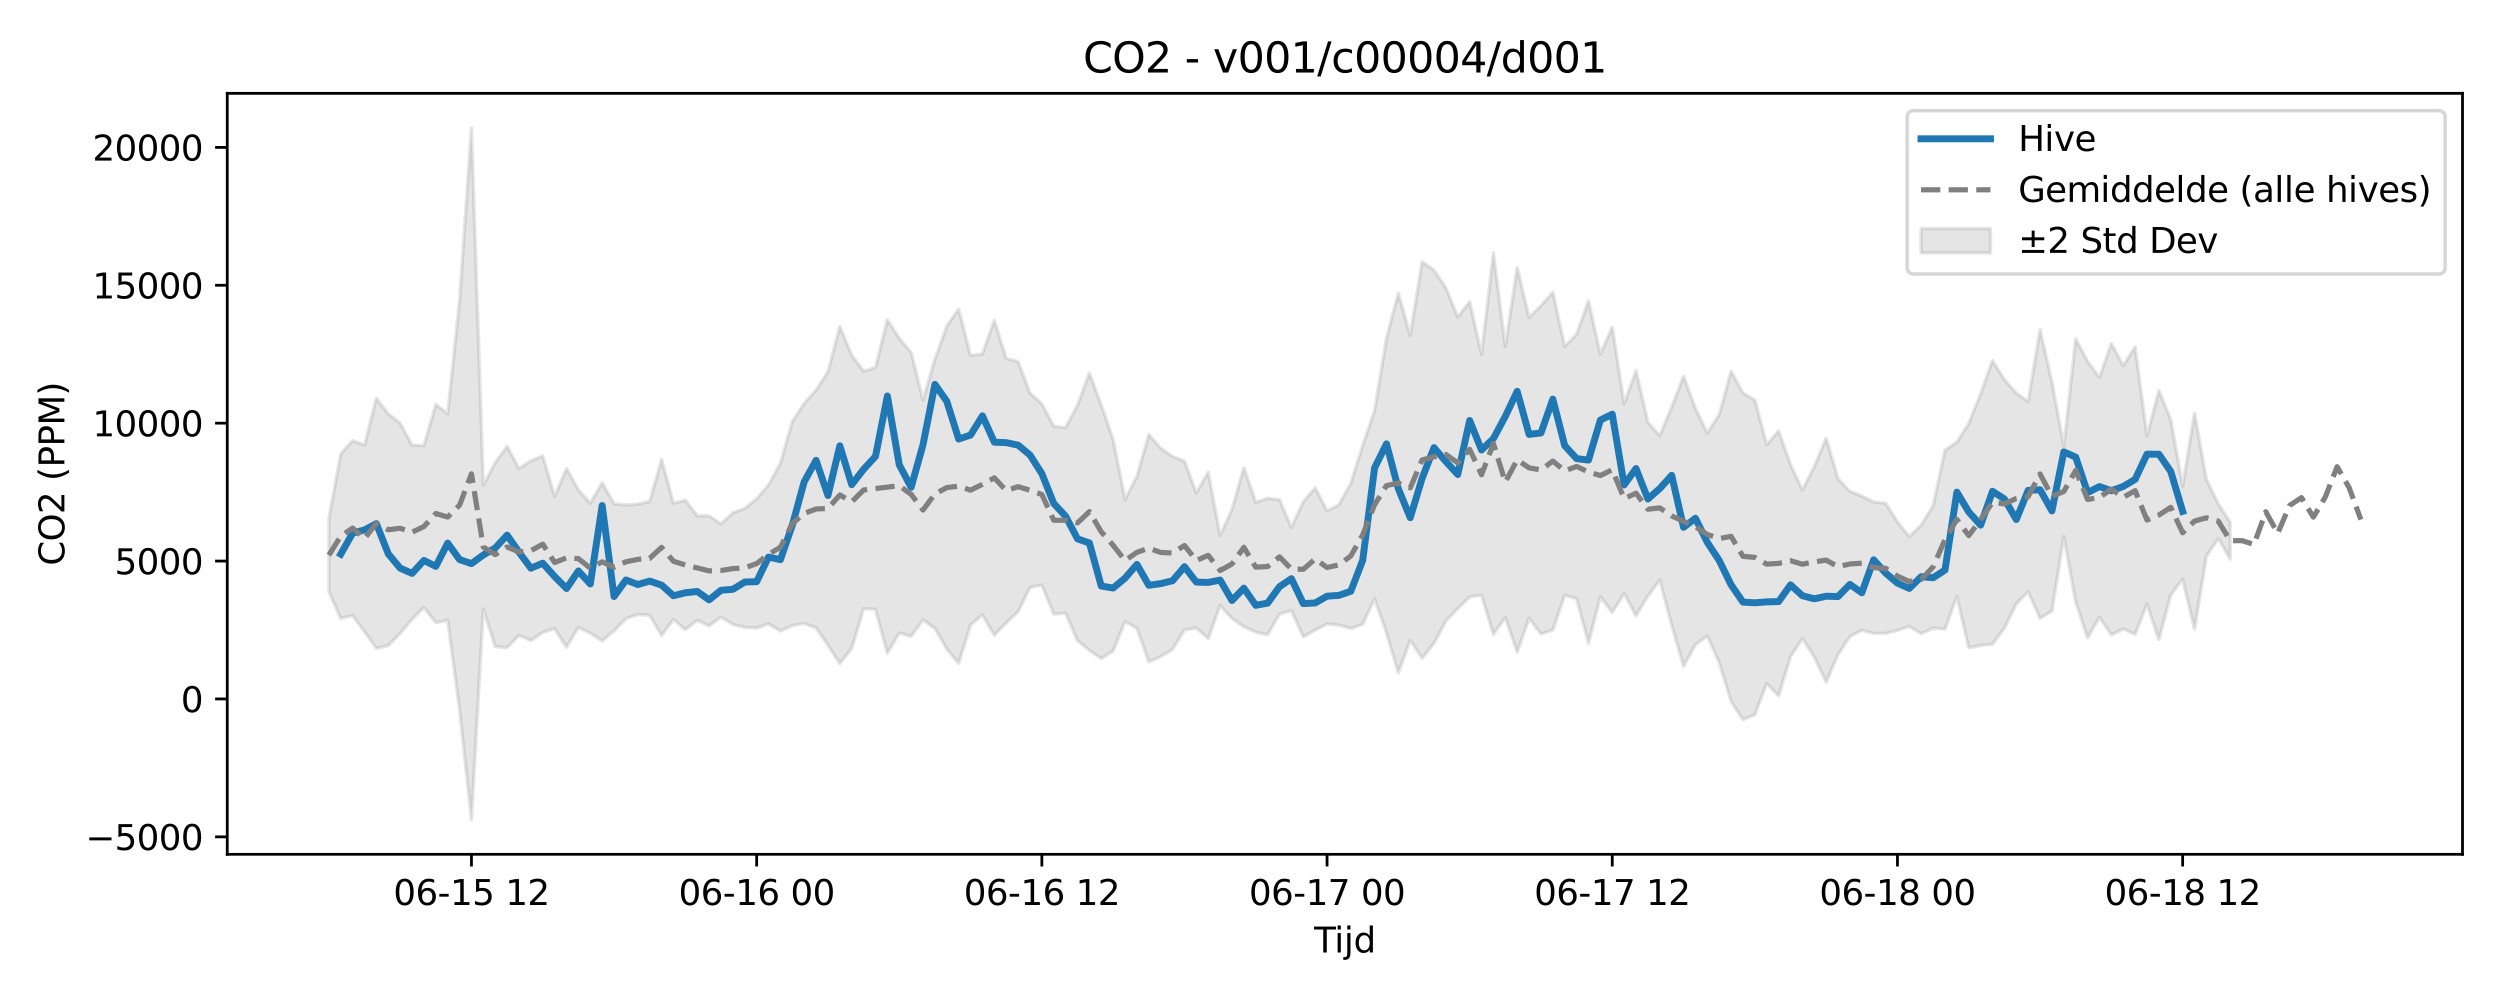 <?xml version="1.0" encoding="utf-8" standalone="no"?>
<!DOCTYPE svg PUBLIC "-//W3C//DTD SVG 1.1//EN"
  "http://www.w3.org/Graphics/SVG/1.1/DTD/svg11.dtd">
<svg xmlns:xlink="http://www.w3.org/1999/xlink" width="720pt" height="288pt" viewBox="0 0 720 288" xmlns="http://www.w3.org/2000/svg" version="1.1">
 <defs>
  <style type="text/css">*{stroke-linejoin: round; stroke-linecap: butt}</style>
 </defs>
 <g id="figure_1">
  <g id="patch_1">
   <path d="M 0 288 
L 720 288 
L 720 0 
L 0 0 
z
" style="fill: #ffffff"/>
  </g>
  <g id="axes_1">
   <g id="patch_2">
    <path d="M 65.45 246.04 
L 709.2 246.04 
L 709.2 26.88 
L 65.45 26.88 
z
" style="fill: #ffffff"/>
   </g>
   <g id="FillBetweenPolyCollection_1">
    <defs>
     <path id="mdfae8aec19" d="M 94.711 -138.631 
L 94.711 -117.577 
L 98.134 -109.899 
L 101.556 -110.711 
L 104.979 -106.063 
L 108.401 -101.258 
L 111.823 -102.054 
L 115.246 -105.59 
L 118.668 -109.633 
L 122.09 -113.046 
L 125.513 -108.654 
L 128.935 -109.371 
L 132.358 -83.58 
L 135.78 -51.922 
L 139.202 -112.604 
L 142.625 -101.773 
L 146.047 -101.484 
L 149.469 -105.042 
L 152.892 -103.551 
L 156.314 -105.84 
L 159.737 -106.954 
L 163.159 -101.615 
L 166.581 -107.307 
L 170.004 -105.653 
L 173.426 -103.421 
L 176.849 -106.327 
L 180.271 -109.816 
L 183.693 -111.025 
L 187.116 -110.796 
L 190.538 -105.009 
L 193.96 -109.615 
L 197.383 -106.638 
L 200.805 -109.355 
L 204.228 -107.757 
L 207.65 -110.27 
L 211.072 -108.201 
L 214.495 -107.299 
L 217.917 -107.111 
L 221.339 -108.323 
L 224.762 -106.271 
L 228.184 -107.834 
L 231.607 -108.431 
L 235.029 -107.189 
L 238.451 -102.196 
L 241.874 -96.897 
L 245.296 -101.253 
L 248.719 -112.696 
L 252.141 -112.519 
L 255.563 -99.861 
L 258.986 -105.693 
L 262.408 -104.758 
L 265.83 -109.466 
L 269.253 -106.975 
L 272.675 -101.075 
L 276.098 -97.002 
L 279.52 -108.002 
L 282.942 -110.962 
L 286.365 -105.039 
L 289.787 -108.609 
L 293.21 -111.819 
L 296.632 -118.778 
L 300.054 -119.501 
L 303.477 -111.116 
L 306.899 -111.425 
L 310.321 -103.491 
L 313.744 -100.711 
L 317.166 -98.356 
L 320.589 -100.538 
L 324.011 -108.984 
L 327.433 -107.026 
L 330.856 -97.409 
L 334.278 -98.893 
L 337.7 -100.966 
L 341.123 -106.58 
L 344.545 -107.15 
L 347.968 -104.107 
L 351.39 -113.606 
L 354.812 -109.884 
L 358.235 -107.488 
L 361.657 -105.976 
L 365.08 -105.194 
L 368.502 -111.151 
L 371.924 -112.146 
L 375.347 -104.604 
L 378.769 -106.54 
L 382.191 -108.271 
L 385.614 -107.964 
L 389.036 -106.998 
L 392.459 -108.181 
L 395.881 -115.594 
L 399.303 -105.748 
L 402.726 -94.215 
L 406.148 -103.611 
L 409.57 -98.43 
L 412.993 -102.735 
L 416.415 -109.166 
L 419.838 -112.701 
L 423.26 -116.091 
L 426.682 -116.6 
L 430.105 -105.274 
L 433.527 -110.151 
L 436.95 -100.209 
L 440.372 -109.945 
L 443.794 -105.41 
L 447.217 -106.566 
L 450.639 -116.543 
L 454.061 -115.591 
L 457.484 -102.75 
L 460.906 -116.097 
L 464.329 -111.635 
L 467.751 -117.035 
L 471.173 -110.698 
L 474.596 -116.31 
L 478.018 -120.926 
L 481.44 -108.047 
L 484.863 -96.128 
L 488.285 -102.298 
L 491.708 -104.86 
L 495.13 -97.214 
L 498.552 -85.988 
L 501.975 -80.753 
L 505.397 -82.165 
L 508.82 -91.142 
L 512.242 -87.588 
L 515.664 -98.827 
L 519.087 -104.102 
L 522.509 -98.799 
L 525.931 -91.526 
L 529.354 -99.445 
L 532.776 -104.655 
L 536.199 -106.492 
L 539.621 -105.613 
L 543.043 -105.587 
L 546.466 -106.434 
L 549.888 -107.606 
L 553.311 -105.497 
L 556.733 -107.121 
L 560.155 -106.812 
L 563.578 -116.172 
L 567 -101.449 
L 570.422 -102.103 
L 573.845 -102.481 
L 577.267 -107.085 
L 580.69 -114.094 
L 584.112 -117.582 
L 587.534 -109.937 
L 590.957 -112.037 
L 594.379 -133.442 
L 597.801 -114.664 
L 601.224 -104.344 
L 604.646 -110.192 
L 608.069 -105.178 
L 611.491 -106.851 
L 614.913 -105.293 
L 618.336 -114.005 
L 621.758 -103.786 
L 625.181 -116.691 
L 628.603 -121.233 
L 632.025 -106.819 
L 635.448 -127.865 
L 638.87 -132.88 
L 642.292 -126.977 
L 642.292 -137.618 
L 642.292 -137.618 
L 638.87 -142.918 
L 635.448 -149.886 
L 632.025 -169.062 
L 628.603 -147.918 
L 625.181 -167.098 
L 621.758 -175.539 
L 618.336 -162.441 
L 614.913 -188.073 
L 611.491 -182.688 
L 608.069 -189.07 
L 604.646 -179.272 
L 601.224 -183.967 
L 597.801 -190.369 
L 594.379 -159.495 
L 590.957 -178.01 
L 587.534 -193.067 
L 584.112 -172.331 
L 580.69 -174.769 
L 577.267 -178.666 
L 573.845 -184.164 
L 570.422 -174.564 
L 567 -166.038 
L 563.578 -160.664 
L 560.155 -158.318 
L 556.733 -142.372 
L 553.311 -136.734 
L 549.888 -133.458 
L 546.466 -137.692 
L 543.043 -143.074 
L 539.621 -143.444 
L 536.199 -145.122 
L 532.776 -146.484 
L 529.354 -150.126 
L 525.931 -161.817 
L 522.509 -153.579 
L 519.087 -146.901 
L 515.664 -154.209 
L 512.242 -163.898 
L 508.82 -159.916 
L 505.397 -172.79 
L 501.975 -174.785 
L 498.552 -181.071 
L 495.13 -168.58 
L 491.708 -163.292 
L 488.285 -170.343 
L 484.863 -179.655 
L 481.44 -170.774 
L 478.018 -162.52 
L 474.596 -166.365 
L 471.173 -181.236 
L 467.751 -171.739 
L 464.329 -193.778 
L 460.906 -185.99 
L 457.484 -201.357 
L 454.061 -191.724 
L 450.639 -188.265 
L 447.217 -203.861 
L 443.794 -199.935 
L 440.372 -196.555 
L 436.95 -210.935 
L 433.527 -188.146 
L 430.105 -215.228 
L 426.682 -185.948 
L 423.26 -201.094 
L 419.838 -196.664 
L 416.415 -205.072 
L 412.993 -210.168 
L 409.57 -212.626 
L 406.148 -191.352 
L 402.726 -203.545 
L 399.303 -190.545 
L 395.881 -169.712 
L 392.459 -159.716 
L 389.036 -148.796 
L 385.614 -142.647 
L 382.191 -140.849 
L 378.769 -147.487 
L 375.347 -143.492 
L 371.924 -136.087 
L 368.502 -144.093 
L 365.08 -144.479 
L 361.657 -143.342 
L 358.235 -153.26 
L 354.812 -141.267 
L 351.39 -133.773 
L 347.968 -152.015 
L 344.545 -146.021 
L 341.123 -155.19 
L 337.7 -156.514 
L 334.278 -158.899 
L 330.856 -162.836 
L 327.433 -150.833 
L 324.011 -144.131 
L 320.589 -161.365 
L 317.166 -171.324 
L 313.744 -180.578 
L 310.321 -171.322 
L 306.899 -164.854 
L 303.477 -165.238 
L 300.054 -171.685 
L 296.632 -174.815 
L 293.21 -183.863 
L 289.787 -184.768 
L 286.365 -195.735 
L 282.942 -186.06 
L 279.52 -185.655 
L 276.098 -198.959 
L 272.675 -194.086 
L 269.253 -184.501 
L 265.83 -172.765 
L 262.408 -186.476 
L 258.986 -190.555 
L 255.563 -195.904 
L 252.141 -182.135 
L 248.719 -181.066 
L 245.296 -185.698 
L 241.874 -193.991 
L 238.451 -180.906 
L 235.029 -175.632 
L 231.607 -171.829 
L 228.184 -166.573 
L 224.762 -154.562 
L 221.339 -148.34 
L 217.917 -144.297 
L 214.495 -141.555 
L 211.072 -140.299 
L 207.65 -137.127 
L 204.228 -139.417 
L 200.805 -139.465 
L 197.383 -143.922 
L 193.96 -143.095 
L 190.538 -155.714 
L 187.116 -143.597 
L 183.693 -142.789 
L 180.271 -142.579 
L 176.849 -142.916 
L 173.426 -148.944 
L 170.004 -143.097 
L 166.581 -146.927 
L 163.159 -153.07 
L 159.737 -145.032 
L 156.314 -156.709 
L 152.892 -155.269 
L 149.469 -153.07 
L 146.047 -159.448 
L 142.625 -154.785 
L 139.202 -148.272 
L 135.78 -251.158 
L 132.358 -201.471 
L 128.935 -168.814 
L 125.513 -171.554 
L 122.09 -159.676 
L 118.668 -159.793 
L 115.246 -166.129 
L 111.823 -168.806 
L 108.401 -173.262 
L 104.979 -159.774 
L 101.556 -161.117 
L 98.134 -157.29 
L 94.711 -138.631 
z
" style="stroke: #808080; stroke-opacity: 0.2"/>
    </defs>
    <g clip-path="url(#p3470c938db)">
     <use xlink:href="#mdfae8aec19" x="0" y="288" style="fill: #808080; fill-opacity: 0.2; stroke: #808080; stroke-opacity: 0.2"/>
    </g>
   </g>
   <g id="matplotlib.axis_1">
    <g id="xtick_1">
     <g id="line2d_1">
      <defs>
       <path id="mc8fc6902df" d="M 0 0 
L 0 3.5 
" style="stroke: #000000; stroke-width: 0.8"/>
      </defs>
      <g>
       <use xlink:href="#mc8fc6902df" x="135.78" y="246.04" style="stroke: #000000; stroke-width: 0.8"/>
      </g>
     </g>
     <g id="text_1">
      <!-- 06-15 12 -->
      <g transform="translate(113.299 260.638) scale(0.1 -0.1)">
       <defs>
        <path id="DejaVuSans-30" d="M 2034 4250 
Q 1547 4250 1301 3770 
Q 1056 3291 1056 2328 
Q 1056 1369 1301 889 
Q 1547 409 2034 409 
Q 2525 409 2770 889 
Q 3016 1369 3016 2328 
Q 3016 3291 2770 3770 
Q 2525 4250 2034 4250 
z
M 2034 4750 
Q 2819 4750 3233 4129 
Q 3647 3509 3647 2328 
Q 3647 1150 3233 529 
Q 2819 -91 2034 -91 
Q 1250 -91 836 529 
Q 422 1150 422 2328 
Q 422 3509 836 4129 
Q 1250 4750 2034 4750 
z
" transform="scale(0.016)"/>
        <path id="DejaVuSans-36" d="M 2113 2584 
Q 1688 2584 1439 2293 
Q 1191 2003 1191 1497 
Q 1191 994 1439 701 
Q 1688 409 2113 409 
Q 2538 409 2786 701 
Q 3034 994 3034 1497 
Q 3034 2003 2786 2293 
Q 2538 2584 2113 2584 
z
M 3366 4563 
L 3366 3988 
Q 3128 4100 2886 4159 
Q 2644 4219 2406 4219 
Q 1781 4219 1451 3797 
Q 1122 3375 1075 2522 
Q 1259 2794 1537 2939 
Q 1816 3084 2150 3084 
Q 2853 3084 3261 2657 
Q 3669 2231 3669 1497 
Q 3669 778 3244 343 
Q 2819 -91 2113 -91 
Q 1303 -91 875 529 
Q 447 1150 447 2328 
Q 447 3434 972 4092 
Q 1497 4750 2381 4750 
Q 2619 4750 2861 4703 
Q 3103 4656 3366 4563 
z
" transform="scale(0.016)"/>
        <path id="DejaVuSans-2d" d="M 313 2009 
L 1997 2009 
L 1997 1497 
L 313 1497 
L 313 2009 
z
" transform="scale(0.016)"/>
        <path id="DejaVuSans-31" d="M 794 531 
L 1825 531 
L 1825 4091 
L 703 3866 
L 703 4441 
L 1819 4666 
L 2450 4666 
L 2450 531 
L 3481 531 
L 3481 0 
L 794 0 
L 794 531 
z
" transform="scale(0.016)"/>
        <path id="DejaVuSans-35" d="M 691 4666 
L 3169 4666 
L 3169 4134 
L 1269 4134 
L 1269 2991 
Q 1406 3038 1543 3061 
Q 1681 3084 1819 3084 
Q 2600 3084 3056 2656 
Q 3513 2228 3513 1497 
Q 3513 744 3044 326 
Q 2575 -91 1722 -91 
Q 1428 -91 1123 -41 
Q 819 9 494 109 
L 494 744 
Q 775 591 1075 516 
Q 1375 441 1709 441 
Q 2250 441 2565 725 
Q 2881 1009 2881 1497 
Q 2881 1984 2565 2268 
Q 2250 2553 1709 2553 
Q 1456 2553 1204 2497 
Q 953 2441 691 2322 
L 691 4666 
z
" transform="scale(0.016)"/>
        <path id="DejaVuSans-20" transform="scale(0.016)"/>
        <path id="DejaVuSans-32" d="M 1228 531 
L 3431 531 
L 3431 0 
L 469 0 
L 469 531 
Q 828 903 1448 1529 
Q 2069 2156 2228 2338 
Q 2531 2678 2651 2914 
Q 2772 3150 2772 3378 
Q 2772 3750 2511 3984 
Q 2250 4219 1831 4219 
Q 1534 4219 1204 4116 
Q 875 4013 500 3803 
L 500 4441 
Q 881 4594 1212 4672 
Q 1544 4750 1819 4750 
Q 2544 4750 2975 4387 
Q 3406 4025 3406 3419 
Q 3406 3131 3298 2873 
Q 3191 2616 2906 2266 
Q 2828 2175 2409 1742 
Q 1991 1309 1228 531 
z
" transform="scale(0.016)"/>
       </defs>
       <use xlink:href="#DejaVuSans-30"/>
       <use xlink:href="#DejaVuSans-36" transform="translate(63.623 0)"/>
       <use xlink:href="#DejaVuSans-2d" transform="translate(127.246 0)"/>
       <use xlink:href="#DejaVuSans-31" transform="translate(163.33 0)"/>
       <use xlink:href="#DejaVuSans-35" transform="translate(226.953 0)"/>
       <use xlink:href="#DejaVuSans-20" transform="translate(290.576 0)"/>
       <use xlink:href="#DejaVuSans-31" transform="translate(322.363 0)"/>
       <use xlink:href="#DejaVuSans-32" transform="translate(385.986 0)"/>
      </g>
     </g>
    </g>
    <g id="xtick_2">
     <g id="line2d_2">
      <g>
       <use xlink:href="#mc8fc6902df" x="217.917" y="246.04" style="stroke: #000000; stroke-width: 0.8"/>
      </g>
     </g>
     <g id="text_2">
      <!-- 06-16 00 -->
      <g transform="translate(195.437 260.638) scale(0.1 -0.1)">
       <use xlink:href="#DejaVuSans-30"/>
       <use xlink:href="#DejaVuSans-36" transform="translate(63.623 0)"/>
       <use xlink:href="#DejaVuSans-2d" transform="translate(127.246 0)"/>
       <use xlink:href="#DejaVuSans-31" transform="translate(163.33 0)"/>
       <use xlink:href="#DejaVuSans-36" transform="translate(226.953 0)"/>
       <use xlink:href="#DejaVuSans-20" transform="translate(290.576 0)"/>
       <use xlink:href="#DejaVuSans-30" transform="translate(322.363 0)"/>
       <use xlink:href="#DejaVuSans-30" transform="translate(385.986 0)"/>
      </g>
     </g>
    </g>
    <g id="xtick_3">
     <g id="line2d_3">
      <g>
       <use xlink:href="#mc8fc6902df" x="300.054" y="246.04" style="stroke: #000000; stroke-width: 0.8"/>
      </g>
     </g>
     <g id="text_3">
      <!-- 06-16 12 -->
      <g transform="translate(277.574 260.638) scale(0.1 -0.1)">
       <use xlink:href="#DejaVuSans-30"/>
       <use xlink:href="#DejaVuSans-36" transform="translate(63.623 0)"/>
       <use xlink:href="#DejaVuSans-2d" transform="translate(127.246 0)"/>
       <use xlink:href="#DejaVuSans-31" transform="translate(163.33 0)"/>
       <use xlink:href="#DejaVuSans-36" transform="translate(226.953 0)"/>
       <use xlink:href="#DejaVuSans-20" transform="translate(290.576 0)"/>
       <use xlink:href="#DejaVuSans-31" transform="translate(322.363 0)"/>
       <use xlink:href="#DejaVuSans-32" transform="translate(385.986 0)"/>
      </g>
     </g>
    </g>
    <g id="xtick_4">
     <g id="line2d_4">
      <g>
       <use xlink:href="#mc8fc6902df" x="382.191" y="246.04" style="stroke: #000000; stroke-width: 0.8"/>
      </g>
     </g>
     <g id="text_4">
      <!-- 06-17 00 -->
      <g transform="translate(359.711 260.638) scale(0.1 -0.1)">
       <defs>
        <path id="DejaVuSans-37" d="M 525 4666 
L 3525 4666 
L 3525 4397 
L 1831 0 
L 1172 0 
L 2766 4134 
L 525 4134 
L 525 4666 
z
" transform="scale(0.016)"/>
       </defs>
       <use xlink:href="#DejaVuSans-30"/>
       <use xlink:href="#DejaVuSans-36" transform="translate(63.623 0)"/>
       <use xlink:href="#DejaVuSans-2d" transform="translate(127.246 0)"/>
       <use xlink:href="#DejaVuSans-31" transform="translate(163.33 0)"/>
       <use xlink:href="#DejaVuSans-37" transform="translate(226.953 0)"/>
       <use xlink:href="#DejaVuSans-20" transform="translate(290.576 0)"/>
       <use xlink:href="#DejaVuSans-30" transform="translate(322.363 0)"/>
       <use xlink:href="#DejaVuSans-30" transform="translate(385.986 0)"/>
      </g>
     </g>
    </g>
    <g id="xtick_5">
     <g id="line2d_5">
      <g>
       <use xlink:href="#mc8fc6902df" x="464.329" y="246.04" style="stroke: #000000; stroke-width: 0.8"/>
      </g>
     </g>
     <g id="text_5">
      <!-- 06-17 12 -->
      <g transform="translate(441.848 260.638) scale(0.1 -0.1)">
       <use xlink:href="#DejaVuSans-30"/>
       <use xlink:href="#DejaVuSans-36" transform="translate(63.623 0)"/>
       <use xlink:href="#DejaVuSans-2d" transform="translate(127.246 0)"/>
       <use xlink:href="#DejaVuSans-31" transform="translate(163.33 0)"/>
       <use xlink:href="#DejaVuSans-37" transform="translate(226.953 0)"/>
       <use xlink:href="#DejaVuSans-20" transform="translate(290.576 0)"/>
       <use xlink:href="#DejaVuSans-31" transform="translate(322.363 0)"/>
       <use xlink:href="#DejaVuSans-32" transform="translate(385.986 0)"/>
      </g>
     </g>
    </g>
    <g id="xtick_6">
     <g id="line2d_6">
      <g>
       <use xlink:href="#mc8fc6902df" x="546.466" y="246.04" style="stroke: #000000; stroke-width: 0.8"/>
      </g>
     </g>
     <g id="text_6">
      <!-- 06-18 00 -->
      <g transform="translate(523.985 260.638) scale(0.1 -0.1)">
       <defs>
        <path id="DejaVuSans-38" d="M 2034 2216 
Q 1584 2216 1326 1975 
Q 1069 1734 1069 1313 
Q 1069 891 1326 650 
Q 1584 409 2034 409 
Q 2484 409 2743 651 
Q 3003 894 3003 1313 
Q 3003 1734 2745 1975 
Q 2488 2216 2034 2216 
z
M 1403 2484 
Q 997 2584 770 2862 
Q 544 3141 544 3541 
Q 544 4100 942 4425 
Q 1341 4750 2034 4750 
Q 2731 4750 3128 4425 
Q 3525 4100 3525 3541 
Q 3525 3141 3298 2862 
Q 3072 2584 2669 2484 
Q 3125 2378 3379 2068 
Q 3634 1759 3634 1313 
Q 3634 634 3220 271 
Q 2806 -91 2034 -91 
Q 1263 -91 848 271 
Q 434 634 434 1313 
Q 434 1759 690 2068 
Q 947 2378 1403 2484 
z
M 1172 3481 
Q 1172 3119 1398 2916 
Q 1625 2713 2034 2713 
Q 2441 2713 2670 2916 
Q 2900 3119 2900 3481 
Q 2900 3844 2670 4047 
Q 2441 4250 2034 4250 
Q 1625 4250 1398 4047 
Q 1172 3844 1172 3481 
z
" transform="scale(0.016)"/>
       </defs>
       <use xlink:href="#DejaVuSans-30"/>
       <use xlink:href="#DejaVuSans-36" transform="translate(63.623 0)"/>
       <use xlink:href="#DejaVuSans-2d" transform="translate(127.246 0)"/>
       <use xlink:href="#DejaVuSans-31" transform="translate(163.33 0)"/>
       <use xlink:href="#DejaVuSans-38" transform="translate(226.953 0)"/>
       <use xlink:href="#DejaVuSans-20" transform="translate(290.576 0)"/>
       <use xlink:href="#DejaVuSans-30" transform="translate(322.363 0)"/>
       <use xlink:href="#DejaVuSans-30" transform="translate(385.986 0)"/>
      </g>
     </g>
    </g>
    <g id="xtick_7">
     <g id="line2d_7">
      <g>
       <use xlink:href="#mc8fc6902df" x="628.603" y="246.04" style="stroke: #000000; stroke-width: 0.8"/>
      </g>
     </g>
     <g id="text_7">
      <!-- 06-18 12 -->
      <g transform="translate(606.122 260.638) scale(0.1 -0.1)">
       <use xlink:href="#DejaVuSans-30"/>
       <use xlink:href="#DejaVuSans-36" transform="translate(63.623 0)"/>
       <use xlink:href="#DejaVuSans-2d" transform="translate(127.246 0)"/>
       <use xlink:href="#DejaVuSans-31" transform="translate(163.33 0)"/>
       <use xlink:href="#DejaVuSans-38" transform="translate(226.953 0)"/>
       <use xlink:href="#DejaVuSans-20" transform="translate(290.576 0)"/>
       <use xlink:href="#DejaVuSans-31" transform="translate(322.363 0)"/>
       <use xlink:href="#DejaVuSans-32" transform="translate(385.986 0)"/>
      </g>
     </g>
    </g>
    <g id="text_8">
     <!-- Tijd -->
     <g transform="translate(378.475 274.317) scale(0.1 -0.1)">
      <defs>
       <path id="DejaVuSans-54" d="M -19 4666 
L 3928 4666 
L 3928 4134 
L 2272 4134 
L 2272 0 
L 1638 0 
L 1638 4134 
L -19 4134 
L -19 4666 
z
" transform="scale(0.016)"/>
       <path id="DejaVuSans-69" d="M 603 3500 
L 1178 3500 
L 1178 0 
L 603 0 
L 603 3500 
z
M 603 4863 
L 1178 4863 
L 1178 4134 
L 603 4134 
L 603 4863 
z
" transform="scale(0.016)"/>
       <path id="DejaVuSans-6a" d="M 603 3500 
L 1178 3500 
L 1178 -63 
Q 1178 -731 923 -1031 
Q 669 -1331 103 -1331 
L -116 -1331 
L -116 -844 
L 38 -844 
Q 366 -844 484 -692 
Q 603 -541 603 -63 
L 603 3500 
z
M 603 4863 
L 1178 4863 
L 1178 4134 
L 603 4134 
L 603 4863 
z
" transform="scale(0.016)"/>
       <path id="DejaVuSans-64" d="M 2906 2969 
L 2906 4863 
L 3481 4863 
L 3481 0 
L 2906 0 
L 2906 525 
Q 2725 213 2448 61 
Q 2172 -91 1784 -91 
Q 1150 -91 751 415 
Q 353 922 353 1747 
Q 353 2572 751 3078 
Q 1150 3584 1784 3584 
Q 2172 3584 2448 3432 
Q 2725 3281 2906 2969 
z
M 947 1747 
Q 947 1113 1208 752 
Q 1469 391 1925 391 
Q 2381 391 2643 752 
Q 2906 1113 2906 1747 
Q 2906 2381 2643 2742 
Q 2381 3103 1925 3103 
Q 1469 3103 1208 2742 
Q 947 2381 947 1747 
z
" transform="scale(0.016)"/>
      </defs>
      <use xlink:href="#DejaVuSans-54"/>
      <use xlink:href="#DejaVuSans-69" transform="translate(57.959 0)"/>
      <use xlink:href="#DejaVuSans-6a" transform="translate(85.742 0)"/>
      <use xlink:href="#DejaVuSans-64" transform="translate(113.525 0)"/>
     </g>
    </g>
   </g>
   <g id="matplotlib.axis_2">
    <g id="ytick_1">
     <g id="line2d_8">
      <defs>
       <path id="m4b0e204308" d="M 0 0 
L -3.5 0 
" style="stroke: #000000; stroke-width: 0.8"/>
      </defs>
      <g>
       <use xlink:href="#m4b0e204308" x="65.45" y="241.011" style="stroke: #000000; stroke-width: 0.8"/>
      </g>
     </g>
     <g id="text_9">
      <!-- −5000 -->
      <g transform="translate(24.62 244.81) scale(0.1 -0.1)">
       <defs>
        <path id="DejaVuSans-2212" d="M 678 2272 
L 4684 2272 
L 4684 1741 
L 678 1741 
L 678 2272 
z
" transform="scale(0.016)"/>
       </defs>
       <use xlink:href="#DejaVuSans-2212"/>
       <use xlink:href="#DejaVuSans-35" transform="translate(83.789 0)"/>
       <use xlink:href="#DejaVuSans-30" transform="translate(147.412 0)"/>
       <use xlink:href="#DejaVuSans-30" transform="translate(211.035 0)"/>
       <use xlink:href="#DejaVuSans-30" transform="translate(274.658 0)"/>
      </g>
     </g>
    </g>
    <g id="ytick_2">
     <g id="line2d_9">
      <g>
       <use xlink:href="#m4b0e204308" x="65.45" y="201.298" style="stroke: #000000; stroke-width: 0.8"/>
      </g>
     </g>
     <g id="text_10">
      <!-- 0 -->
      <g transform="translate(52.087 205.098) scale(0.1 -0.1)">
       <use xlink:href="#DejaVuSans-30"/>
      </g>
     </g>
    </g>
    <g id="ytick_3">
     <g id="line2d_10">
      <g>
       <use xlink:href="#m4b0e204308" x="65.45" y="161.586" style="stroke: #000000; stroke-width: 0.8"/>
      </g>
     </g>
     <g id="text_11">
      <!-- 5000 -->
      <g transform="translate(33 165.385) scale(0.1 -0.1)">
       <use xlink:href="#DejaVuSans-35"/>
       <use xlink:href="#DejaVuSans-30" transform="translate(63.623 0)"/>
       <use xlink:href="#DejaVuSans-30" transform="translate(127.246 0)"/>
       <use xlink:href="#DejaVuSans-30" transform="translate(190.869 0)"/>
      </g>
     </g>
    </g>
    <g id="ytick_4">
     <g id="line2d_11">
      <g>
       <use xlink:href="#m4b0e204308" x="65.45" y="121.874" style="stroke: #000000; stroke-width: 0.8"/>
      </g>
     </g>
     <g id="text_12">
      <!-- 10000 -->
      <g transform="translate(26.637 125.673) scale(0.1 -0.1)">
       <use xlink:href="#DejaVuSans-31"/>
       <use xlink:href="#DejaVuSans-30" transform="translate(63.623 0)"/>
       <use xlink:href="#DejaVuSans-30" transform="translate(127.246 0)"/>
       <use xlink:href="#DejaVuSans-30" transform="translate(190.869 0)"/>
       <use xlink:href="#DejaVuSans-30" transform="translate(254.492 0)"/>
      </g>
     </g>
    </g>
    <g id="ytick_5">
     <g id="line2d_12">
      <g>
       <use xlink:href="#m4b0e204308" x="65.45" y="82.162" style="stroke: #000000; stroke-width: 0.8"/>
      </g>
     </g>
     <g id="text_13">
      <!-- 15000 -->
      <g transform="translate(26.637 85.961) scale(0.1 -0.1)">
       <use xlink:href="#DejaVuSans-31"/>
       <use xlink:href="#DejaVuSans-35" transform="translate(63.623 0)"/>
       <use xlink:href="#DejaVuSans-30" transform="translate(127.246 0)"/>
       <use xlink:href="#DejaVuSans-30" transform="translate(190.869 0)"/>
       <use xlink:href="#DejaVuSans-30" transform="translate(254.492 0)"/>
      </g>
     </g>
    </g>
    <g id="ytick_6">
     <g id="line2d_13">
      <g>
       <use xlink:href="#m4b0e204308" x="65.45" y="42.449" style="stroke: #000000; stroke-width: 0.8"/>
      </g>
     </g>
     <g id="text_14">
      <!-- 20000 -->
      <g transform="translate(26.637 46.248) scale(0.1 -0.1)">
       <use xlink:href="#DejaVuSans-32"/>
       <use xlink:href="#DejaVuSans-30" transform="translate(63.623 0)"/>
       <use xlink:href="#DejaVuSans-30" transform="translate(127.246 0)"/>
       <use xlink:href="#DejaVuSans-30" transform="translate(190.869 0)"/>
       <use xlink:href="#DejaVuSans-30" transform="translate(254.492 0)"/>
      </g>
     </g>
    </g>
    <g id="text_15">
     <!-- CO2 (PPM) -->
     <g transform="translate(18.541 162.903) rotate(-90) scale(0.1 -0.1)">
      <defs>
       <path id="DejaVuSans-43" d="M 4122 4306 
L 4122 3641 
Q 3803 3938 3442 4084 
Q 3081 4231 2675 4231 
Q 1875 4231 1450 3742 
Q 1025 3253 1025 2328 
Q 1025 1406 1450 917 
Q 1875 428 2675 428 
Q 3081 428 3442 575 
Q 3803 722 4122 1019 
L 4122 359 
Q 3791 134 3420 21 
Q 3050 -91 2638 -91 
Q 1578 -91 968 557 
Q 359 1206 359 2328 
Q 359 3453 968 4101 
Q 1578 4750 2638 4750 
Q 3056 4750 3426 4639 
Q 3797 4528 4122 4306 
z
" transform="scale(0.016)"/>
       <path id="DejaVuSans-4f" d="M 2522 4238 
Q 1834 4238 1429 3725 
Q 1025 3213 1025 2328 
Q 1025 1447 1429 934 
Q 1834 422 2522 422 
Q 3209 422 3611 934 
Q 4013 1447 4013 2328 
Q 4013 3213 3611 3725 
Q 3209 4238 2522 4238 
z
M 2522 4750 
Q 3503 4750 4090 4092 
Q 4678 3434 4678 2328 
Q 4678 1225 4090 567 
Q 3503 -91 2522 -91 
Q 1538 -91 948 565 
Q 359 1222 359 2328 
Q 359 3434 948 4092 
Q 1538 4750 2522 4750 
z
" transform="scale(0.016)"/>
       <path id="DejaVuSans-28" d="M 1984 4856 
Q 1566 4138 1362 3434 
Q 1159 2731 1159 2009 
Q 1159 1288 1364 580 
Q 1569 -128 1984 -844 
L 1484 -844 
Q 1016 -109 783 600 
Q 550 1309 550 2009 
Q 550 2706 781 3412 
Q 1013 4119 1484 4856 
L 1984 4856 
z
" transform="scale(0.016)"/>
       <path id="DejaVuSans-50" d="M 1259 4147 
L 1259 2394 
L 2053 2394 
Q 2494 2394 2734 2622 
Q 2975 2850 2975 3272 
Q 2975 3691 2734 3919 
Q 2494 4147 2053 4147 
L 1259 4147 
z
M 628 4666 
L 2053 4666 
Q 2838 4666 3239 4311 
Q 3641 3956 3641 3272 
Q 3641 2581 3239 2228 
Q 2838 1875 2053 1875 
L 1259 1875 
L 1259 0 
L 628 0 
L 628 4666 
z
" transform="scale(0.016)"/>
       <path id="DejaVuSans-4d" d="M 628 4666 
L 1569 4666 
L 2759 1491 
L 3956 4666 
L 4897 4666 
L 4897 0 
L 4281 0 
L 4281 4097 
L 3078 897 
L 2444 897 
L 1241 4097 
L 1241 0 
L 628 0 
L 628 4666 
z
" transform="scale(0.016)"/>
       <path id="DejaVuSans-29" d="M 513 4856 
L 1013 4856 
Q 1481 4119 1714 3412 
Q 1947 2706 1947 2009 
Q 1947 1309 1714 600 
Q 1481 -109 1013 -844 
L 513 -844 
Q 928 -128 1133 580 
Q 1338 1288 1338 2009 
Q 1338 2731 1133 3434 
Q 928 4138 513 4856 
z
" transform="scale(0.016)"/>
      </defs>
      <use xlink:href="#DejaVuSans-43"/>
      <use xlink:href="#DejaVuSans-4f" transform="translate(69.824 0)"/>
      <use xlink:href="#DejaVuSans-32" transform="translate(148.535 0)"/>
      <use xlink:href="#DejaVuSans-20" transform="translate(212.158 0)"/>
      <use xlink:href="#DejaVuSans-28" transform="translate(243.945 0)"/>
      <use xlink:href="#DejaVuSans-50" transform="translate(282.959 0)"/>
      <use xlink:href="#DejaVuSans-50" transform="translate(343.262 0)"/>
      <use xlink:href="#DejaVuSans-4d" transform="translate(403.564 0)"/>
      <use xlink:href="#DejaVuSans-29" transform="translate(489.844 0)"/>
     </g>
    </g>
   </g>
   <g id="line2d_14">
    <path d="M 98.134 159.587 
L 101.556 153.551 
L 104.979 152.622 
L 108.401 150.811 
L 111.823 159.508 
L 115.246 163.625 
L 118.668 165.142 
L 122.09 161.411 
L 125.513 163.114 
L 128.935 156.418 
L 132.358 161.171 
L 135.78 162.32 
L 139.202 159.823 
L 142.625 157.824 
L 146.047 154.123 
L 149.469 159.023 
L 152.892 163.641 
L 156.314 162.198 
L 159.737 166.042 
L 163.159 169.484 
L 166.581 164.432 
L 170.004 168.186 
L 173.426 145.598 
L 176.849 171.796 
L 180.271 167.035 
L 183.693 168.345 
L 187.116 167.35 
L 190.538 168.507 
L 193.96 171.578 
L 197.383 170.715 
L 200.805 170.339 
L 204.228 172.756 
L 207.65 169.995 
L 211.072 169.719 
L 214.495 167.622 
L 217.917 167.519 
L 221.339 160.442 
L 224.762 161.181 
L 228.184 151.266 
L 231.607 138.749 
L 235.029 132.588 
L 238.451 142.702 
L 241.874 128.381 
L 245.296 139.578 
L 248.719 135.154 
L 252.141 131.439 
L 255.563 114.051 
L 258.986 133.87 
L 262.408 140.335 
L 265.83 128.074 
L 269.253 110.704 
L 272.675 115.575 
L 276.098 126.449 
L 279.52 125.294 
L 282.942 119.769 
L 286.365 127.349 
L 289.787 127.479 
L 293.21 128.199 
L 296.632 131.039 
L 300.054 136.414 
L 303.477 145 
L 306.899 148.674 
L 310.321 155.19 
L 313.744 156.373 
L 317.166 168.785 
L 320.589 169.354 
L 324.011 166.497 
L 327.433 162.55 
L 330.856 168.562 
L 334.278 168.086 
L 337.7 167.244 
L 341.123 163.206 
L 344.545 167.641 
L 347.968 167.742 
L 351.39 167.066 
L 354.812 172.933 
L 358.235 169.388 
L 361.657 174.323 
L 365.08 173.698 
L 368.502 168.959 
L 371.924 166.661 
L 375.347 173.836 
L 378.769 173.656 
L 382.191 171.7 
L 385.614 171.469 
L 389.036 170.27 
L 392.459 161.372 
L 395.881 134.759 
L 399.303 127.841 
L 402.726 140.782 
L 406.148 149.09 
L 409.57 137.759 
L 412.993 128.929 
L 416.415 132.919 
L 419.838 136.655 
L 423.26 121.111 
L 426.682 129.602 
L 430.105 126.3 
L 433.527 119.912 
L 436.95 112.706 
L 440.372 125.106 
L 443.794 124.688 
L 447.217 114.951 
L 450.639 128.358 
L 454.061 132.072 
L 457.484 132.506 
L 460.906 120.984 
L 464.329 119.295 
L 467.751 139.654 
L 471.173 134.937 
L 474.596 143.708 
L 478.018 140.7 
L 481.44 136.898 
L 484.863 151.862 
L 488.285 149.262 
L 491.708 156.209 
L 495.13 161.411 
L 498.552 168.417 
L 501.975 173.405 
L 505.397 173.606 
L 508.82 173.336 
L 512.242 173.256 
L 515.664 168.441 
L 519.087 171.567 
L 522.509 172.459 
L 525.931 171.718 
L 529.354 171.803 
L 532.776 168.303 
L 536.199 170.717 
L 539.621 161.231 
L 543.043 165.017 
L 546.466 167.932 
L 549.888 169.462 
L 553.311 166.079 
L 556.733 166.397 
L 560.155 164.173 
L 563.578 141.733 
L 567 147.446 
L 570.422 151.237 
L 573.845 141.492 
L 577.267 143.702 
L 580.69 149.612 
L 584.112 141.227 
L 587.534 141.05 
L 590.957 147.134 
L 594.379 130.145 
L 597.801 131.64 
L 601.224 141.868 
L 604.646 140.126 
L 608.069 141.333 
L 611.491 140.097 
L 614.913 138.058 
L 618.336 130.796 
L 621.758 130.809 
L 625.181 135.778 
L 628.603 147.274 
L 628.603 147.274 
" clip-path="url(#p3470c938db)" style="fill: none; stroke: #1f77b4; stroke-width: 2; stroke-linecap: square"/>
   </g>
   <g id="line2d_15">
    <path d="M 94.711 159.896 
L 98.134 154.405 
L 101.556 152.086 
L 104.979 155.081 
L 108.401 150.74 
L 111.823 152.57 
L 115.246 152.141 
L 118.668 153.287 
L 122.09 151.639 
L 125.513 147.896 
L 128.935 148.908 
L 132.358 145.475 
L 135.78 136.46 
L 139.202 157.562 
L 142.625 159.721 
L 146.047 157.534 
L 149.469 158.944 
L 152.892 158.59 
L 156.314 156.725 
L 159.737 162.007 
L 163.159 160.658 
L 166.581 160.883 
L 170.004 163.625 
L 173.426 161.817 
L 176.849 163.378 
L 180.271 161.802 
L 183.693 161.093 
L 187.116 160.803 
L 190.538 157.638 
L 193.96 161.645 
L 197.383 162.72 
L 204.228 164.413 
L 207.65 164.302 
L 211.072 163.75 
L 214.495 163.573 
L 217.917 162.296 
L 221.339 159.669 
L 224.762 157.584 
L 228.184 150.797 
L 231.607 147.87 
L 235.029 146.589 
L 238.451 146.449 
L 241.874 142.556 
L 245.296 144.525 
L 248.719 141.119 
L 258.986 139.876 
L 262.408 142.383 
L 265.83 146.885 
L 269.253 142.262 
L 272.675 140.42 
L 276.098 140.019 
L 279.52 141.171 
L 282.942 139.489 
L 286.365 137.613 
L 289.787 141.312 
L 293.21 140.159 
L 296.632 141.203 
L 300.054 142.407 
L 303.477 149.823 
L 306.899 149.861 
L 310.321 150.594 
L 313.744 147.356 
L 317.166 153.16 
L 320.589 157.048 
L 324.011 161.443 
L 327.433 159.07 
L 330.856 157.878 
L 334.278 159.104 
L 337.7 159.26 
L 341.123 157.115 
L 344.545 161.415 
L 347.968 159.939 
L 351.39 164.31 
L 354.812 162.424 
L 358.235 157.626 
L 361.657 163.341 
L 365.08 163.163 
L 368.502 160.378 
L 371.924 163.884 
L 375.347 163.952 
L 378.769 160.986 
L 382.191 163.44 
L 385.614 162.695 
L 389.036 160.103 
L 392.459 154.051 
L 395.881 145.347 
L 399.303 139.853 
L 402.726 139.12 
L 406.148 140.518 
L 409.57 132.472 
L 412.993 131.549 
L 416.415 130.881 
L 419.838 133.318 
L 423.26 129.408 
L 426.682 136.726 
L 430.105 127.749 
L 433.527 138.852 
L 436.95 132.428 
L 440.372 134.75 
L 443.794 135.328 
L 447.217 132.787 
L 450.639 135.596 
L 454.061 134.342 
L 457.484 135.946 
L 460.906 136.956 
L 464.329 135.293 
L 467.751 143.613 
L 471.173 142.033 
L 474.596 146.662 
L 478.018 146.277 
L 481.44 148.589 
L 488.285 151.68 
L 491.708 153.924 
L 495.13 155.103 
L 498.552 154.47 
L 501.975 160.231 
L 505.397 160.522 
L 508.82 162.471 
L 512.242 162.257 
L 515.664 161.482 
L 519.087 162.499 
L 522.509 161.811 
L 525.931 161.329 
L 529.354 163.215 
L 532.776 162.431 
L 536.199 162.193 
L 539.621 163.471 
L 543.043 163.669 
L 546.466 165.937 
L 549.888 167.468 
L 553.311 166.885 
L 556.733 163.254 
L 560.155 155.435 
L 563.578 149.582 
L 567 154.256 
L 570.422 149.666 
L 573.845 144.678 
L 577.267 145.125 
L 580.69 143.569 
L 584.112 143.043 
L 587.534 136.498 
L 590.957 142.976 
L 594.379 141.531 
L 597.801 135.483 
L 601.224 143.844 
L 604.646 143.268 
L 608.069 140.876 
L 611.491 143.23 
L 614.913 141.317 
L 618.336 149.777 
L 621.758 148.338 
L 625.181 146.106 
L 628.603 153.425 
L 632.025 150.06 
L 635.448 149.124 
L 638.87 150.101 
L 642.292 155.702 
L 645.715 155.711 
L 649.137 156.792 
L 652.56 147.393 
L 655.982 153.596 
L 659.404 145.577 
L 662.827 143.321 
L 666.249 148.934 
L 669.671 143.176 
L 673.094 134.415 
L 676.516 140.369 
L 679.939 149.641 
L 679.939 149.641 
" clip-path="url(#p3470c938db)" style="fill: none; stroke-dasharray: 5.55,2.4; stroke-dashoffset: 0; stroke: #808080; stroke-width: 1.5"/>
   </g>
   <g id="patch_3">
    <path d="M 65.45 246.04 
L 65.45 26.88 
" style="fill: none; stroke: #000000; stroke-width: 0.8; stroke-linejoin: miter; stroke-linecap: square"/>
   </g>
   <g id="patch_4">
    <path d="M 709.2 246.04 
L 709.2 26.88 
" style="fill: none; stroke: #000000; stroke-width: 0.8; stroke-linejoin: miter; stroke-linecap: square"/>
   </g>
   <g id="patch_5">
    <path d="M 65.45 246.04 
L 709.2 246.04 
" style="fill: none; stroke: #000000; stroke-width: 0.8; stroke-linejoin: miter; stroke-linecap: square"/>
   </g>
   <g id="patch_6">
    <path d="M 65.45 26.88 
L 709.2 26.88 
" style="fill: none; stroke: #000000; stroke-width: 0.8; stroke-linejoin: miter; stroke-linecap: square"/>
   </g>
   <g id="text_16">
    <!-- CO2 - v001/c00004/d001 -->
    <g transform="translate(311.922 20.88) scale(0.12 -0.12)">
     <defs>
      <path id="DejaVuSans-76" d="M 191 3500 
L 800 3500 
L 1894 563 
L 2988 3500 
L 3597 3500 
L 2284 0 
L 1503 0 
L 191 3500 
z
" transform="scale(0.016)"/>
      <path id="DejaVuSans-2f" d="M 1625 4666 
L 2156 4666 
L 531 -594 
L 0 -594 
L 1625 4666 
z
" transform="scale(0.016)"/>
      <path id="DejaVuSans-63" d="M 3122 3366 
L 3122 2828 
Q 2878 2963 2633 3030 
Q 2388 3097 2138 3097 
Q 1578 3097 1268 2742 
Q 959 2388 959 1747 
Q 959 1106 1268 751 
Q 1578 397 2138 397 
Q 2388 397 2633 464 
Q 2878 531 3122 666 
L 3122 134 
Q 2881 22 2623 -34 
Q 2366 -91 2075 -91 
Q 1284 -91 818 406 
Q 353 903 353 1747 
Q 353 2603 823 3093 
Q 1294 3584 2113 3584 
Q 2378 3584 2631 3529 
Q 2884 3475 3122 3366 
z
" transform="scale(0.016)"/>
      <path id="DejaVuSans-34" d="M 2419 4116 
L 825 1625 
L 2419 1625 
L 2419 4116 
z
M 2253 4666 
L 3047 4666 
L 3047 1625 
L 3713 1625 
L 3713 1100 
L 3047 1100 
L 3047 0 
L 2419 0 
L 2419 1100 
L 313 1100 
L 313 1709 
L 2253 4666 
z
" transform="scale(0.016)"/>
     </defs>
     <use xlink:href="#DejaVuSans-43"/>
     <use xlink:href="#DejaVuSans-4f" transform="translate(69.824 0)"/>
     <use xlink:href="#DejaVuSans-32" transform="translate(148.535 0)"/>
     <use xlink:href="#DejaVuSans-20" transform="translate(212.158 0)"/>
     <use xlink:href="#DejaVuSans-2d" transform="translate(243.945 0)"/>
     <use xlink:href="#DejaVuSans-20" transform="translate(280.029 0)"/>
     <use xlink:href="#DejaVuSans-76" transform="translate(311.816 0)"/>
     <use xlink:href="#DejaVuSans-30" transform="translate(370.996 0)"/>
     <use xlink:href="#DejaVuSans-30" transform="translate(434.619 0)"/>
     <use xlink:href="#DejaVuSans-31" transform="translate(498.242 0)"/>
     <use xlink:href="#DejaVuSans-2f" transform="translate(561.865 0)"/>
     <use xlink:href="#DejaVuSans-63" transform="translate(595.557 0)"/>
     <use xlink:href="#DejaVuSans-30" transform="translate(650.537 0)"/>
     <use xlink:href="#DejaVuSans-30" transform="translate(714.16 0)"/>
     <use xlink:href="#DejaVuSans-30" transform="translate(777.783 0)"/>
     <use xlink:href="#DejaVuSans-30" transform="translate(841.406 0)"/>
     <use xlink:href="#DejaVuSans-34" transform="translate(905.029 0)"/>
     <use xlink:href="#DejaVuSans-2f" transform="translate(968.652 0)"/>
     <use xlink:href="#DejaVuSans-64" transform="translate(1002.344 0)"/>
     <use xlink:href="#DejaVuSans-30" transform="translate(1065.82 0)"/>
     <use xlink:href="#DejaVuSans-30" transform="translate(1129.443 0)"/>
     <use xlink:href="#DejaVuSans-31" transform="translate(1193.066 0)"/>
    </g>
   </g>
   <g id="legend_1">
    <g id="patch_7">
     <path d="M 551.256 78.914 
L 702.2 78.914 
Q 704.2 78.914 704.2 76.914 
L 704.2 33.88 
Q 704.2 31.88 702.2 31.88 
L 551.256 31.88 
Q 549.256 31.88 549.256 33.88 
L 549.256 76.914 
Q 549.256 78.914 551.256 78.914 
z
" style="fill: #ffffff; opacity: 0.8; stroke: #cccccc; stroke-linejoin: miter"/>
    </g>
    <g id="line2d_16">
     <path d="M 553.256 39.978 
L 563.256 39.978 
L 573.256 39.978 
" style="fill: none; stroke: #1f77b4; stroke-width: 2; stroke-linecap: square"/>
    </g>
    <g id="text_17">
     <!-- Hive -->
     <g transform="translate(581.256 43.478) scale(0.1 -0.1)">
      <defs>
       <path id="DejaVuSans-48" d="M 628 4666 
L 1259 4666 
L 1259 2753 
L 3553 2753 
L 3553 4666 
L 4184 4666 
L 4184 0 
L 3553 0 
L 3553 2222 
L 1259 2222 
L 1259 0 
L 628 0 
L 628 4666 
z
" transform="scale(0.016)"/>
       <path id="DejaVuSans-65" d="M 3597 1894 
L 3597 1613 
L 953 1613 
Q 991 1019 1311 708 
Q 1631 397 2203 397 
Q 2534 397 2845 478 
Q 3156 559 3463 722 
L 3463 178 
Q 3153 47 2828 -22 
Q 2503 -91 2169 -91 
Q 1331 -91 842 396 
Q 353 884 353 1716 
Q 353 2575 817 3079 
Q 1281 3584 2069 3584 
Q 2775 3584 3186 3129 
Q 3597 2675 3597 1894 
z
M 3022 2063 
Q 3016 2534 2758 2815 
Q 2500 3097 2075 3097 
Q 1594 3097 1305 2825 
Q 1016 2553 972 2059 
L 3022 2063 
z
" transform="scale(0.016)"/>
      </defs>
      <use xlink:href="#DejaVuSans-48"/>
      <use xlink:href="#DejaVuSans-69" transform="translate(75.195 0)"/>
      <use xlink:href="#DejaVuSans-76" transform="translate(102.979 0)"/>
      <use xlink:href="#DejaVuSans-65" transform="translate(162.158 0)"/>
     </g>
    </g>
    <g id="line2d_17">
     <path d="M 553.256 54.657 
L 563.256 54.657 
L 573.256 54.657 
" style="fill: none; stroke-dasharray: 5.55,2.4; stroke-dashoffset: 0; stroke: #808080; stroke-width: 1.5"/>
    </g>
    <g id="text_18">
     <!-- Gemiddelde (alle hives) -->
     <g transform="translate(581.256 58.157) scale(0.1 -0.1)">
      <defs>
       <path id="DejaVuSans-47" d="M 3809 666 
L 3809 1919 
L 2778 1919 
L 2778 2438 
L 4434 2438 
L 4434 434 
Q 4069 175 3628 42 
Q 3188 -91 2688 -91 
Q 1594 -91 976 548 
Q 359 1188 359 2328 
Q 359 3472 976 4111 
Q 1594 4750 2688 4750 
Q 3144 4750 3555 4637 
Q 3966 4525 4313 4306 
L 4313 3634 
Q 3963 3931 3569 4081 
Q 3175 4231 2741 4231 
Q 1884 4231 1454 3753 
Q 1025 3275 1025 2328 
Q 1025 1384 1454 906 
Q 1884 428 2741 428 
Q 3075 428 3337 486 
Q 3600 544 3809 666 
z
" transform="scale(0.016)"/>
       <path id="DejaVuSans-6d" d="M 3328 2828 
Q 3544 3216 3844 3400 
Q 4144 3584 4550 3584 
Q 5097 3584 5394 3201 
Q 5691 2819 5691 2113 
L 5691 0 
L 5113 0 
L 5113 2094 
Q 5113 2597 4934 2840 
Q 4756 3084 4391 3084 
Q 3944 3084 3684 2787 
Q 3425 2491 3425 1978 
L 3425 0 
L 2847 0 
L 2847 2094 
Q 2847 2600 2669 2842 
Q 2491 3084 2119 3084 
Q 1678 3084 1418 2786 
Q 1159 2488 1159 1978 
L 1159 0 
L 581 0 
L 581 3500 
L 1159 3500 
L 1159 2956 
Q 1356 3278 1631 3431 
Q 1906 3584 2284 3584 
Q 2666 3584 2933 3390 
Q 3200 3197 3328 2828 
z
" transform="scale(0.016)"/>
       <path id="DejaVuSans-6c" d="M 603 4863 
L 1178 4863 
L 1178 0 
L 603 0 
L 603 4863 
z
" transform="scale(0.016)"/>
       <path id="DejaVuSans-61" d="M 2194 1759 
Q 1497 1759 1228 1600 
Q 959 1441 959 1056 
Q 959 750 1161 570 
Q 1363 391 1709 391 
Q 2188 391 2477 730 
Q 2766 1069 2766 1631 
L 2766 1759 
L 2194 1759 
z
M 3341 1997 
L 3341 0 
L 2766 0 
L 2766 531 
Q 2569 213 2275 61 
Q 1981 -91 1556 -91 
Q 1019 -91 701 211 
Q 384 513 384 1019 
Q 384 1609 779 1909 
Q 1175 2209 1959 2209 
L 2766 2209 
L 2766 2266 
Q 2766 2663 2505 2880 
Q 2244 3097 1772 3097 
Q 1472 3097 1187 3025 
Q 903 2953 641 2809 
L 641 3341 
Q 956 3463 1253 3523 
Q 1550 3584 1831 3584 
Q 2591 3584 2966 3190 
Q 3341 2797 3341 1997 
z
" transform="scale(0.016)"/>
       <path id="DejaVuSans-68" d="M 3513 2113 
L 3513 0 
L 2938 0 
L 2938 2094 
Q 2938 2591 2744 2837 
Q 2550 3084 2163 3084 
Q 1697 3084 1428 2787 
Q 1159 2491 1159 1978 
L 1159 0 
L 581 0 
L 581 4863 
L 1159 4863 
L 1159 2956 
Q 1366 3272 1645 3428 
Q 1925 3584 2291 3584 
Q 2894 3584 3203 3211 
Q 3513 2838 3513 2113 
z
" transform="scale(0.016)"/>
       <path id="DejaVuSans-73" d="M 2834 3397 
L 2834 2853 
Q 2591 2978 2328 3040 
Q 2066 3103 1784 3103 
Q 1356 3103 1142 2972 
Q 928 2841 928 2578 
Q 928 2378 1081 2264 
Q 1234 2150 1697 2047 
L 1894 2003 
Q 2506 1872 2764 1633 
Q 3022 1394 3022 966 
Q 3022 478 2636 193 
Q 2250 -91 1575 -91 
Q 1294 -91 989 -36 
Q 684 19 347 128 
L 347 722 
Q 666 556 975 473 
Q 1284 391 1588 391 
Q 1994 391 2212 530 
Q 2431 669 2431 922 
Q 2431 1156 2273 1281 
Q 2116 1406 1581 1522 
L 1381 1569 
Q 847 1681 609 1914 
Q 372 2147 372 2553 
Q 372 3047 722 3315 
Q 1072 3584 1716 3584 
Q 2034 3584 2315 3537 
Q 2597 3491 2834 3397 
z
" transform="scale(0.016)"/>
      </defs>
      <use xlink:href="#DejaVuSans-47"/>
      <use xlink:href="#DejaVuSans-65" transform="translate(77.49 0)"/>
      <use xlink:href="#DejaVuSans-6d" transform="translate(139.014 0)"/>
      <use xlink:href="#DejaVuSans-69" transform="translate(236.426 0)"/>
      <use xlink:href="#DejaVuSans-64" transform="translate(264.209 0)"/>
      <use xlink:href="#DejaVuSans-64" transform="translate(327.686 0)"/>
      <use xlink:href="#DejaVuSans-65" transform="translate(391.162 0)"/>
      <use xlink:href="#DejaVuSans-6c" transform="translate(452.686 0)"/>
      <use xlink:href="#DejaVuSans-64" transform="translate(480.469 0)"/>
      <use xlink:href="#DejaVuSans-65" transform="translate(543.945 0)"/>
      <use xlink:href="#DejaVuSans-20" transform="translate(605.469 0)"/>
      <use xlink:href="#DejaVuSans-28" transform="translate(637.256 0)"/>
      <use xlink:href="#DejaVuSans-61" transform="translate(676.27 0)"/>
      <use xlink:href="#DejaVuSans-6c" transform="translate(737.549 0)"/>
      <use xlink:href="#DejaVuSans-6c" transform="translate(765.332 0)"/>
      <use xlink:href="#DejaVuSans-65" transform="translate(793.115 0)"/>
      <use xlink:href="#DejaVuSans-20" transform="translate(854.639 0)"/>
      <use xlink:href="#DejaVuSans-68" transform="translate(886.426 0)"/>
      <use xlink:href="#DejaVuSans-69" transform="translate(949.805 0)"/>
      <use xlink:href="#DejaVuSans-76" transform="translate(977.588 0)"/>
      <use xlink:href="#DejaVuSans-65" transform="translate(1036.768 0)"/>
      <use xlink:href="#DejaVuSans-73" transform="translate(1098.291 0)"/>
      <use xlink:href="#DejaVuSans-29" transform="translate(1150.391 0)"/>
     </g>
    </g>
    <g id="patch_8">
     <path d="M 553.256 72.835 
L 573.256 72.835 
L 573.256 65.835 
L 553.256 65.835 
z
" style="fill: #808080; fill-opacity: 0.2; stroke: #808080; stroke-opacity: 0.2; stroke-linejoin: miter"/>
    </g>
    <g id="text_19">
     <!-- ±2 Std Dev -->
     <g transform="translate(581.256 72.835) scale(0.1 -0.1)">
      <defs>
       <path id="DejaVuSans-b1" d="M 2944 4013 
L 2944 2803 
L 4684 2803 
L 4684 2272 
L 2944 2272 
L 2944 1063 
L 2419 1063 
L 2419 2272 
L 678 2272 
L 678 2803 
L 2419 2803 
L 2419 4013 
L 2944 4013 
z
M 678 531 
L 4684 531 
L 4684 0 
L 678 0 
L 678 531 
z
" transform="scale(0.016)"/>
       <path id="DejaVuSans-53" d="M 3425 4513 
L 3425 3897 
Q 3066 4069 2747 4153 
Q 2428 4238 2131 4238 
Q 1616 4238 1336 4038 
Q 1056 3838 1056 3469 
Q 1056 3159 1242 3001 
Q 1428 2844 1947 2747 
L 2328 2669 
Q 3034 2534 3370 2195 
Q 3706 1856 3706 1288 
Q 3706 609 3251 259 
Q 2797 -91 1919 -91 
Q 1588 -91 1214 -16 
Q 841 59 441 206 
L 441 856 
Q 825 641 1194 531 
Q 1563 422 1919 422 
Q 2459 422 2753 634 
Q 3047 847 3047 1241 
Q 3047 1584 2836 1778 
Q 2625 1972 2144 2069 
L 1759 2144 
Q 1053 2284 737 2584 
Q 422 2884 422 3419 
Q 422 4038 858 4394 
Q 1294 4750 2059 4750 
Q 2388 4750 2728 4690 
Q 3069 4631 3425 4513 
z
" transform="scale(0.016)"/>
       <path id="DejaVuSans-74" d="M 1172 4494 
L 1172 3500 
L 2356 3500 
L 2356 3053 
L 1172 3053 
L 1172 1153 
Q 1172 725 1289 603 
Q 1406 481 1766 481 
L 2356 481 
L 2356 0 
L 1766 0 
Q 1100 0 847 248 
Q 594 497 594 1153 
L 594 3053 
L 172 3053 
L 172 3500 
L 594 3500 
L 594 4494 
L 1172 4494 
z
" transform="scale(0.016)"/>
       <path id="DejaVuSans-44" d="M 1259 4147 
L 1259 519 
L 2022 519 
Q 2988 519 3436 956 
Q 3884 1394 3884 2338 
Q 3884 3275 3436 3711 
Q 2988 4147 2022 4147 
L 1259 4147 
z
M 628 4666 
L 1925 4666 
Q 3281 4666 3915 4102 
Q 4550 3538 4550 2338 
Q 4550 1131 3912 565 
Q 3275 0 1925 0 
L 628 0 
L 628 4666 
z
" transform="scale(0.016)"/>
      </defs>
      <use xlink:href="#DejaVuSans-b1"/>
      <use xlink:href="#DejaVuSans-32" transform="translate(83.789 0)"/>
      <use xlink:href="#DejaVuSans-20" transform="translate(147.412 0)"/>
      <use xlink:href="#DejaVuSans-53" transform="translate(179.199 0)"/>
      <use xlink:href="#DejaVuSans-74" transform="translate(242.676 0)"/>
      <use xlink:href="#DejaVuSans-64" transform="translate(281.885 0)"/>
      <use xlink:href="#DejaVuSans-20" transform="translate(345.361 0)"/>
      <use xlink:href="#DejaVuSans-44" transform="translate(377.148 0)"/>
      <use xlink:href="#DejaVuSans-65" transform="translate(454.15 0)"/>
      <use xlink:href="#DejaVuSans-76" transform="translate(515.674 0)"/>
     </g>
    </g>
   </g>
  </g>
 </g>
 <defs>
  <clipPath id="p3470c938db">
   <rect x="65.45" y="26.88" width="643.75" height="219.16"/>
  </clipPath>
 </defs>
</svg>
